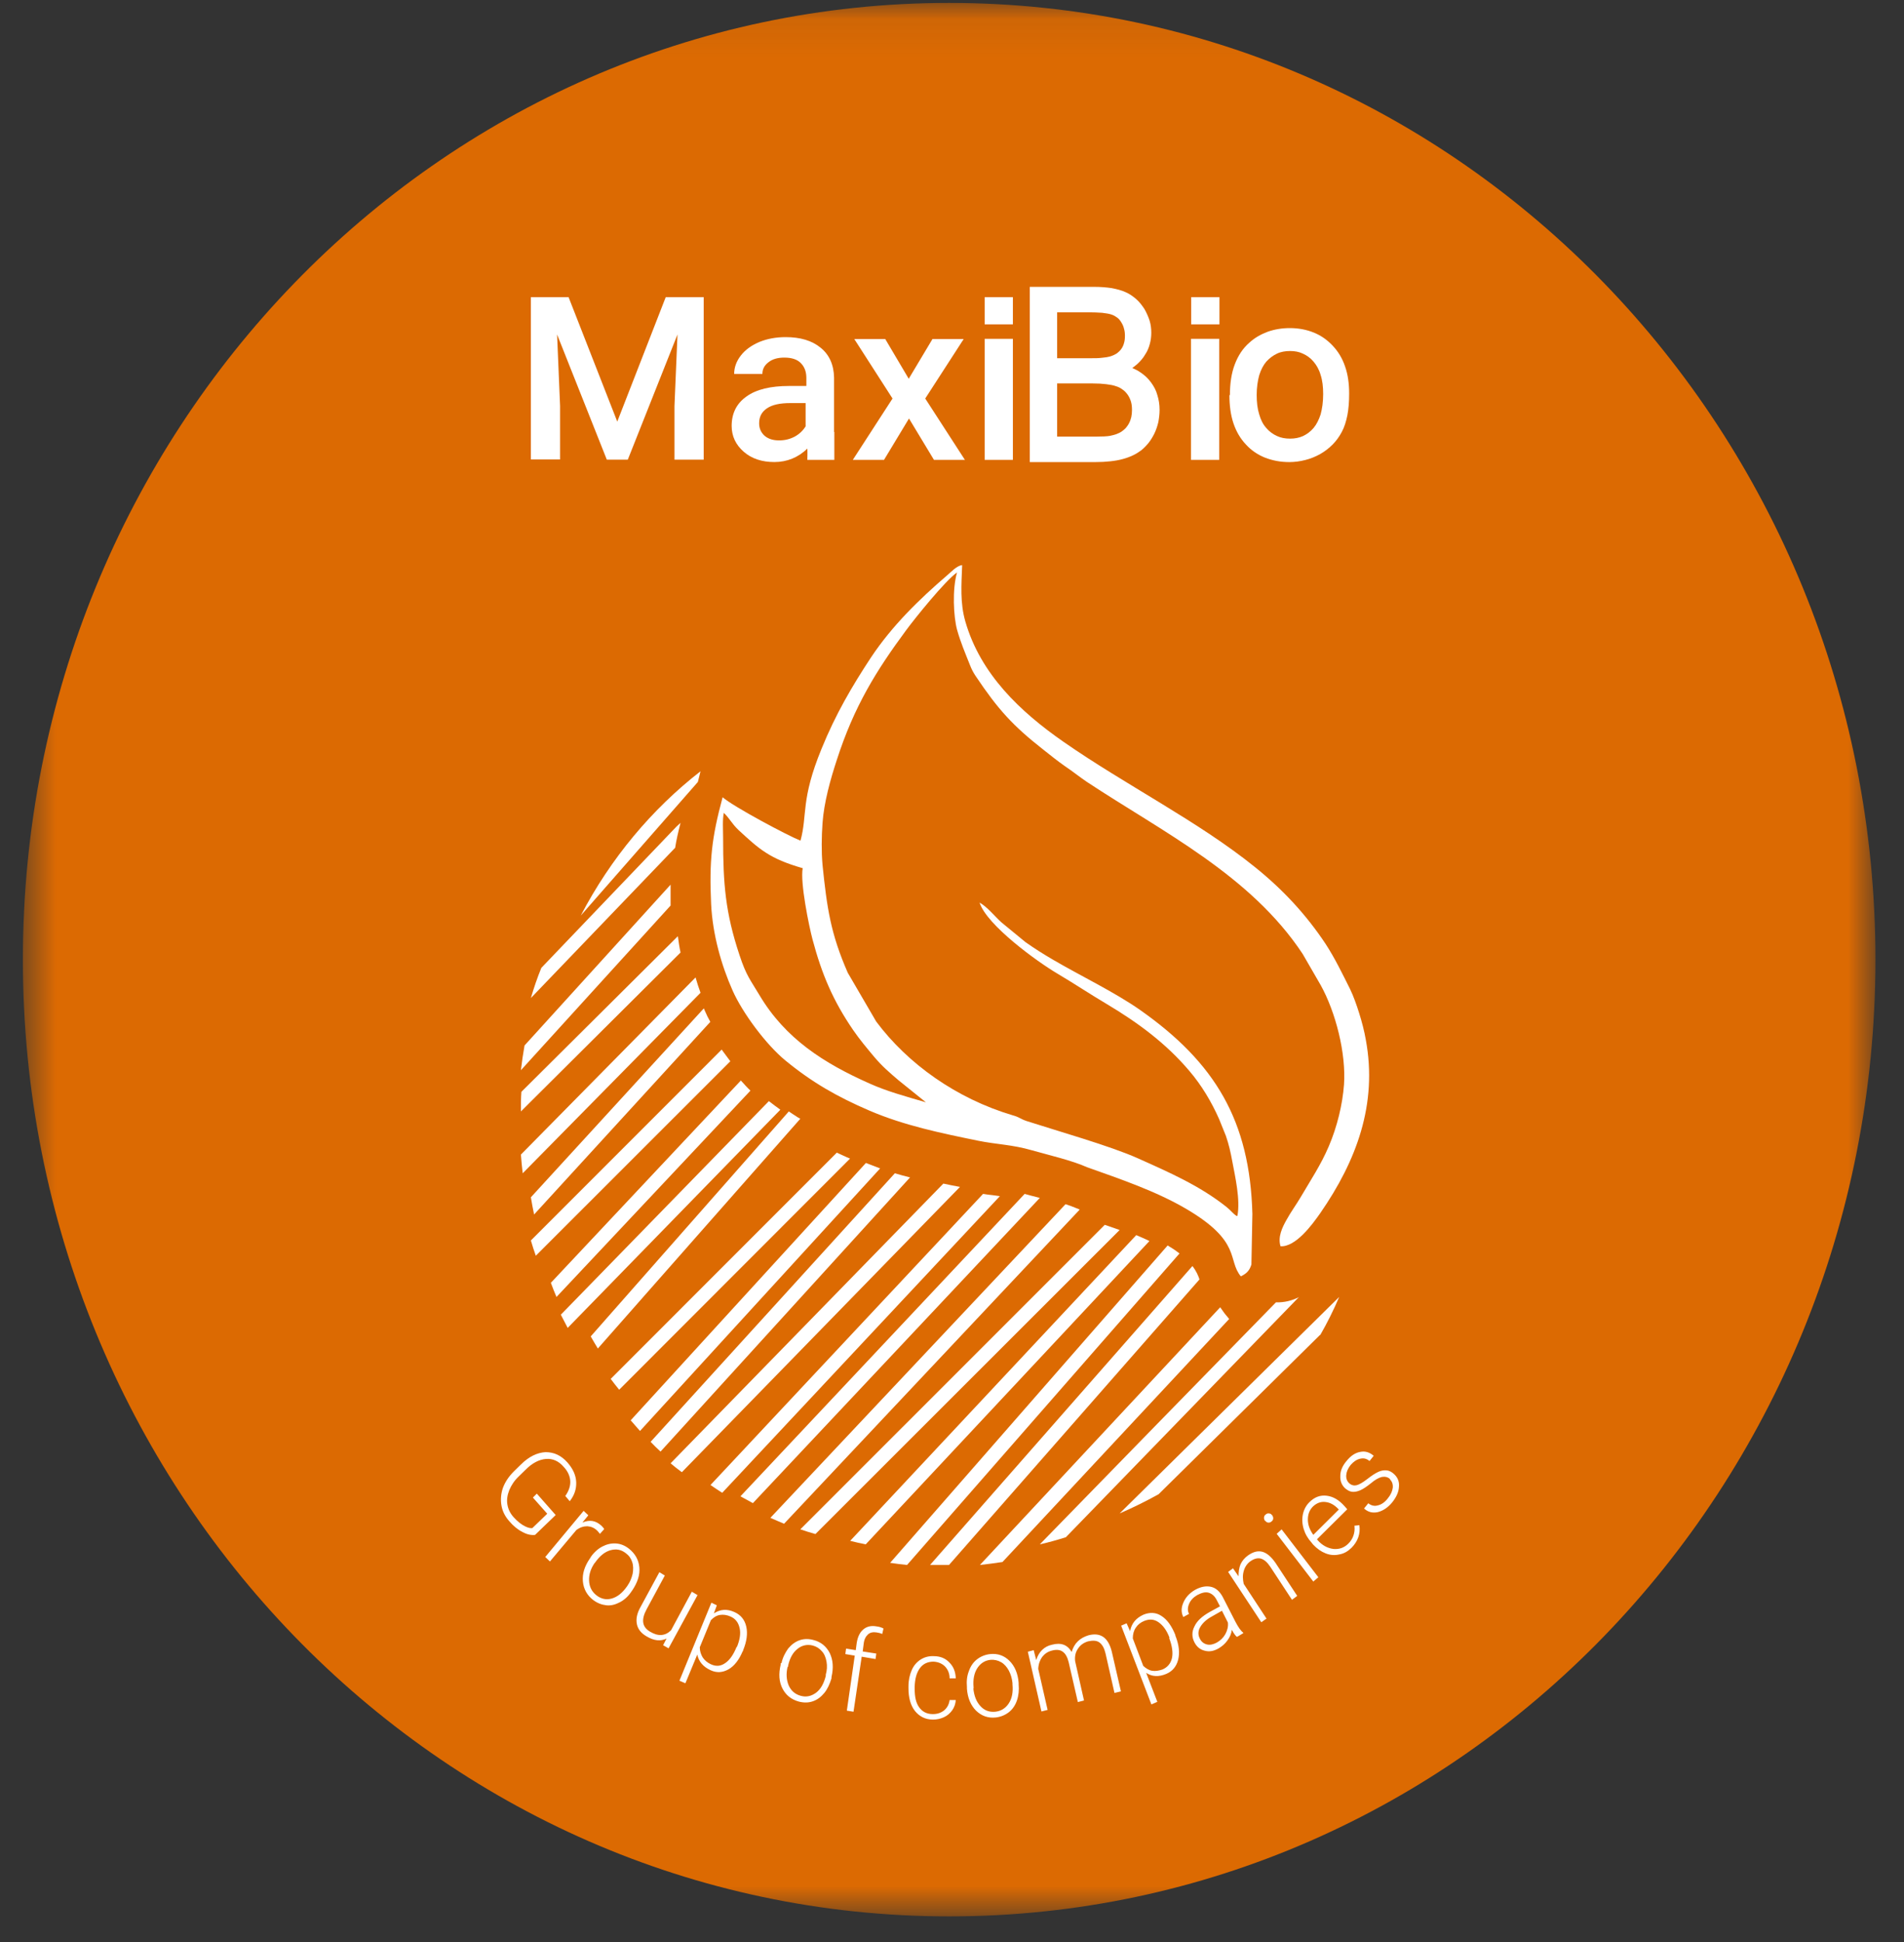 <svg width="51" height="52" viewBox="0 0 51 52" fill="none" xmlns="http://www.w3.org/2000/svg">
<rect x="0" y="0" width="51" height="52" fill="#333333" stroke="none"/>
<mask id="mask0_5_250" style="mask-type:luminance" maskUnits="userSpaceOnUse" x="0" y="0" width="51" height="52">
<path d="M50.231 0.078H0.613V51.31H50.231V0.078Z" fill="white"/>
</mask>
<g mask="url(#mask0_5_250)">
<path fill-rule="evenodd" clip-rule="evenodd" d="M25.424 0.078C39.126 0.078 50.235 11.549 50.235 25.696C50.235 39.843 39.126 51.314 25.424 51.314C11.723 51.314 0.613 39.839 0.613 25.696C0.613 11.553 11.723 0.078 25.424 0.078Z" fill="#DC6A02"/>
</g>
<path d="M14.34 41.098C14.234 41.112 14.121 41.091 13.995 41.021C13.869 40.958 13.749 40.86 13.643 40.734C13.531 40.609 13.458 40.469 13.431 40.308C13.405 40.155 13.418 39.994 13.471 39.84C13.531 39.68 13.624 39.54 13.763 39.4L13.955 39.212C14.167 39.002 14.386 38.897 14.611 38.883C14.837 38.883 15.029 38.967 15.202 39.163C15.348 39.33 15.427 39.505 15.434 39.687C15.441 39.868 15.388 40.036 15.261 40.197L15.142 40.057C15.235 39.924 15.282 39.791 15.275 39.659C15.268 39.526 15.209 39.393 15.096 39.274C14.963 39.121 14.804 39.051 14.625 39.065C14.446 39.079 14.26 39.17 14.074 39.358L13.895 39.533C13.776 39.645 13.697 39.77 13.643 39.896C13.59 40.029 13.57 40.155 13.59 40.28C13.61 40.406 13.663 40.518 13.756 40.623C13.862 40.741 13.969 40.825 14.074 40.874C14.147 40.909 14.207 40.923 14.26 40.916L14.658 40.532L14.274 40.099L14.379 39.994L14.884 40.567L14.333 41.098H14.34ZM16.077 41.077C16.077 41.077 16.031 41.021 15.998 40.986C15.918 40.909 15.832 40.874 15.732 40.867C15.633 40.867 15.54 40.895 15.441 40.965L14.731 41.81L14.605 41.691L15.633 40.455L15.759 40.574L15.6 40.769C15.792 40.685 15.958 40.714 16.11 40.853C16.144 40.888 16.17 40.916 16.184 40.944L16.077 41.063V41.077ZM15.819 41.698C15.905 41.573 16.011 41.475 16.13 41.412C16.25 41.349 16.369 41.321 16.495 41.328C16.621 41.335 16.741 41.384 16.847 41.468C17.012 41.601 17.105 41.761 17.125 41.964C17.145 42.166 17.079 42.369 16.939 42.579L16.919 42.607C16.834 42.739 16.727 42.837 16.608 42.9C16.489 42.963 16.369 42.998 16.243 42.984C16.117 42.97 16.004 42.928 15.891 42.844C15.726 42.718 15.633 42.551 15.613 42.348C15.593 42.139 15.659 41.936 15.799 41.733L15.819 41.705V41.698ZM15.932 41.845C15.819 42.006 15.772 42.166 15.779 42.327C15.786 42.488 15.852 42.62 15.978 42.718C16.104 42.816 16.243 42.844 16.389 42.802C16.535 42.76 16.668 42.656 16.787 42.488L16.807 42.46C16.88 42.355 16.919 42.25 16.946 42.139C16.966 42.027 16.966 41.922 16.933 41.824C16.9 41.726 16.847 41.65 16.76 41.587C16.634 41.489 16.502 41.468 16.349 41.51C16.203 41.552 16.071 41.657 15.951 41.824L15.932 41.852V41.845ZM17.861 43.871C17.696 43.955 17.517 43.934 17.317 43.815C17.172 43.731 17.085 43.62 17.059 43.487C17.032 43.354 17.059 43.2 17.159 43.026L17.662 42.097L17.808 42.187L17.317 43.096C17.172 43.368 17.198 43.564 17.41 43.689C17.63 43.822 17.815 43.808 17.974 43.654L18.531 42.62L18.684 42.711L17.908 44.136L17.762 44.053L17.855 43.871H17.861ZM19.897 44.206C19.798 44.444 19.672 44.605 19.52 44.695C19.36 44.786 19.201 44.8 19.035 44.723C18.836 44.632 18.717 44.493 18.677 44.304L18.359 45.072L18.199 45.003L19.055 42.914L19.201 42.984L19.122 43.2C19.294 43.089 19.473 43.075 19.672 43.165C19.845 43.242 19.95 43.375 19.99 43.557C20.03 43.738 20.004 43.948 19.904 44.192V44.22L19.897 44.206ZM19.738 44.102C19.818 43.906 19.845 43.738 19.811 43.592C19.778 43.445 19.698 43.34 19.566 43.284C19.473 43.242 19.373 43.228 19.287 43.242C19.195 43.256 19.115 43.305 19.042 43.382L18.744 44.108C18.744 44.213 18.777 44.304 18.823 44.381C18.876 44.458 18.949 44.521 19.042 44.563C19.174 44.625 19.3 44.618 19.42 44.535C19.54 44.458 19.645 44.311 19.732 44.094L19.738 44.102ZM20.932 44.535C20.965 44.381 21.032 44.255 21.111 44.143C21.197 44.039 21.297 43.962 21.416 43.92C21.535 43.878 21.662 43.878 21.787 43.913C21.987 43.962 22.132 44.081 22.225 44.262C22.312 44.444 22.331 44.653 22.272 44.905V44.94C22.225 45.093 22.166 45.226 22.08 45.331C21.993 45.436 21.894 45.513 21.774 45.554C21.655 45.596 21.529 45.596 21.396 45.562C21.197 45.506 21.052 45.394 20.959 45.212C20.866 45.031 20.852 44.821 20.912 44.569V44.535H20.932ZM21.098 44.625C21.052 44.814 21.065 44.982 21.125 45.128C21.191 45.275 21.297 45.366 21.45 45.408C21.602 45.45 21.735 45.415 21.86 45.324C21.987 45.226 22.066 45.08 22.119 44.877V44.842C22.153 44.723 22.159 44.605 22.139 44.493C22.119 44.381 22.08 44.283 22.013 44.213C21.947 44.136 21.867 44.087 21.767 44.06C21.622 44.025 21.482 44.053 21.363 44.15C21.237 44.248 21.157 44.395 21.111 44.597V44.632L21.098 44.625ZM22.683 45.806L22.895 44.332L22.643 44.29L22.663 44.143L22.922 44.185L22.948 43.99C22.975 43.822 23.035 43.703 23.128 43.627C23.22 43.55 23.34 43.522 23.485 43.55C23.552 43.557 23.611 43.578 23.665 43.605L23.631 43.752C23.585 43.731 23.532 43.717 23.479 43.71C23.386 43.696 23.306 43.71 23.247 43.766C23.187 43.822 23.147 43.899 23.134 44.018L23.108 44.22L23.472 44.276L23.452 44.423L23.081 44.36L22.862 45.834L22.69 45.806H22.683ZM24.991 45.897C25.11 45.897 25.21 45.862 25.296 45.792C25.375 45.722 25.422 45.631 25.436 45.52H25.601C25.595 45.624 25.561 45.715 25.508 45.792C25.448 45.876 25.375 45.939 25.283 45.981C25.19 46.023 25.097 46.044 24.991 46.044C24.785 46.044 24.626 45.96 24.507 45.813C24.388 45.659 24.334 45.457 24.334 45.205V45.149C24.334 44.989 24.368 44.842 24.42 44.723C24.474 44.597 24.553 44.507 24.659 44.437C24.759 44.374 24.878 44.339 25.011 44.346C25.183 44.346 25.323 44.402 25.428 44.514C25.541 44.625 25.595 44.765 25.601 44.94H25.436C25.436 44.807 25.389 44.702 25.309 44.618C25.23 44.542 25.13 44.5 25.004 44.493C24.852 44.493 24.726 44.549 24.64 44.667C24.553 44.786 24.507 44.947 24.5 45.163V45.219C24.5 45.429 24.533 45.596 24.62 45.715C24.706 45.834 24.825 45.897 24.984 45.897H24.991ZM25.9 45.177C25.886 45.017 25.9 44.877 25.953 44.744C25.999 44.611 26.072 44.507 26.171 44.43C26.271 44.353 26.39 44.304 26.523 44.29C26.728 44.269 26.901 44.332 27.04 44.472C27.18 44.611 27.265 44.807 27.285 45.059V45.1C27.299 45.254 27.285 45.401 27.239 45.533C27.193 45.666 27.12 45.771 27.021 45.848C26.921 45.925 26.801 45.974 26.669 45.988C26.463 46.009 26.291 45.946 26.145 45.806C26.005 45.666 25.919 45.471 25.9 45.219V45.184V45.177ZM26.072 45.212C26.092 45.408 26.151 45.562 26.258 45.68C26.364 45.799 26.496 45.848 26.655 45.834C26.808 45.82 26.934 45.743 27.021 45.61C27.107 45.478 27.14 45.31 27.12 45.1V45.066C27.107 44.94 27.073 44.828 27.021 44.73C26.967 44.632 26.901 44.556 26.815 44.507C26.728 44.458 26.636 44.437 26.536 44.444C26.384 44.458 26.264 44.535 26.178 44.667C26.092 44.8 26.059 44.975 26.078 45.177V45.212H26.072ZM27.69 44.192L27.756 44.451C27.79 44.339 27.843 44.248 27.915 44.178C27.988 44.108 28.075 44.06 28.181 44.039C28.42 43.976 28.592 44.039 28.705 44.234C28.738 44.122 28.791 44.025 28.871 43.948C28.95 43.871 29.043 43.822 29.156 43.787C29.481 43.703 29.686 43.85 29.779 44.22L30.025 45.289L29.852 45.331L29.613 44.276C29.581 44.136 29.527 44.039 29.454 43.983C29.381 43.927 29.282 43.92 29.149 43.948C29.03 43.983 28.937 44.046 28.871 44.15C28.804 44.248 28.785 44.36 28.798 44.479L29.036 45.533L28.871 45.575L28.625 44.507C28.592 44.374 28.539 44.276 28.466 44.227C28.393 44.171 28.287 44.164 28.168 44.199C28.061 44.227 27.982 44.283 27.915 44.367C27.856 44.451 27.816 44.556 27.81 44.688L28.061 45.785L27.896 45.827L27.531 44.227L27.69 44.185V44.192ZM31.491 43.815C31.583 44.053 31.603 44.262 31.557 44.444C31.51 44.625 31.404 44.751 31.239 44.821C31.039 44.905 30.86 44.898 30.701 44.793L31 45.569L30.841 45.638L30.031 43.529L30.177 43.466L30.27 43.675C30.31 43.466 30.429 43.326 30.628 43.235C30.801 43.165 30.966 43.172 31.112 43.27C31.265 43.368 31.384 43.536 31.483 43.78V43.801L31.491 43.815ZM31.325 43.85C31.252 43.654 31.152 43.522 31.033 43.438C30.914 43.354 30.787 43.347 30.648 43.403C30.548 43.445 30.476 43.501 30.423 43.584C30.369 43.661 30.343 43.759 30.343 43.871L30.622 44.605C30.695 44.674 30.774 44.723 30.86 44.737C30.946 44.751 31.039 44.737 31.139 44.702C31.271 44.646 31.358 44.542 31.391 44.402C31.424 44.255 31.398 44.074 31.318 43.864L31.325 43.85ZM33.129 43.829C33.089 43.794 33.042 43.731 32.996 43.64C32.983 43.745 32.943 43.836 32.876 43.927C32.817 44.011 32.737 44.081 32.644 44.136C32.512 44.213 32.386 44.234 32.266 44.199C32.147 44.171 32.054 44.094 31.994 43.976C31.921 43.836 31.921 43.689 31.994 43.55C32.061 43.403 32.2 43.277 32.399 43.165L32.678 43.012L32.591 42.844C32.538 42.739 32.465 42.676 32.379 42.648C32.286 42.62 32.187 42.648 32.067 42.711C31.961 42.774 31.889 42.851 31.849 42.949C31.808 43.047 31.808 43.138 31.849 43.214L31.696 43.298C31.636 43.179 31.636 43.054 31.696 42.914C31.756 42.774 31.855 42.663 32.008 42.572C32.16 42.488 32.299 42.46 32.432 42.488C32.565 42.516 32.664 42.607 32.744 42.746L33.095 43.431C33.169 43.571 33.235 43.668 33.301 43.717V43.731L33.149 43.822L33.129 43.829ZM32.591 43.983C32.691 43.927 32.77 43.85 32.824 43.752C32.876 43.654 32.903 43.55 32.89 43.445L32.731 43.13L32.459 43.284C32.306 43.368 32.206 43.466 32.147 43.571C32.087 43.675 32.087 43.78 32.14 43.878C32.18 43.962 32.246 44.011 32.326 44.032C32.412 44.053 32.499 44.032 32.591 43.983ZM33.016 41.978L33.175 42.208C33.175 42.09 33.188 41.985 33.228 41.887C33.274 41.789 33.341 41.712 33.427 41.65C33.566 41.552 33.692 41.517 33.818 41.552C33.938 41.587 34.05 41.684 34.163 41.845L34.747 42.732L34.607 42.837L34.024 41.95C33.944 41.831 33.865 41.761 33.772 41.733C33.686 41.712 33.593 41.733 33.486 41.81C33.401 41.873 33.341 41.964 33.314 42.069C33.281 42.181 33.288 42.292 33.314 42.411L33.924 43.34L33.785 43.438L32.896 42.09L33.029 41.992L33.016 41.978ZM33.885 40.727C33.885 40.727 33.851 40.672 33.858 40.637C33.858 40.602 33.872 40.574 33.904 40.553C33.931 40.525 33.964 40.518 33.997 40.525C34.031 40.525 34.05 40.546 34.077 40.574C34.097 40.602 34.104 40.63 34.104 40.658C34.104 40.693 34.084 40.72 34.057 40.741C34.031 40.762 33.997 40.776 33.971 40.769C33.938 40.769 33.911 40.748 33.891 40.72L33.885 40.727ZM35.31 42.236L35.178 42.348L34.197 41.07L34.329 40.951L35.31 42.229V42.236ZM36.206 41.44C36.106 41.538 36 41.601 35.874 41.622C35.755 41.65 35.629 41.642 35.509 41.594C35.384 41.545 35.277 41.468 35.171 41.356L35.132 41.307C35.025 41.188 34.959 41.07 34.919 40.937C34.879 40.804 34.873 40.672 34.899 40.546C34.926 40.42 34.986 40.308 35.072 40.224C35.211 40.085 35.364 40.029 35.536 40.05C35.709 40.071 35.867 40.162 36.02 40.336L36.087 40.413L35.277 41.216L35.297 41.244C35.416 41.377 35.556 41.454 35.715 41.475C35.867 41.489 36 41.447 36.113 41.335C36.179 41.272 36.226 41.196 36.252 41.119C36.279 41.042 36.292 40.951 36.279 40.853L36.412 40.839C36.444 41.07 36.372 41.272 36.199 41.447L36.206 41.44ZM35.171 40.336C35.078 40.427 35.032 40.546 35.032 40.685C35.032 40.825 35.078 40.958 35.178 41.098L35.861 40.42L35.848 40.406C35.742 40.294 35.629 40.231 35.503 40.218C35.377 40.203 35.271 40.245 35.171 40.336ZM37.24 39.61C37.174 39.547 37.101 39.533 37.015 39.547C36.929 39.568 36.829 39.624 36.723 39.715C36.61 39.805 36.517 39.868 36.438 39.903C36.358 39.938 36.285 39.952 36.219 39.945C36.153 39.938 36.093 39.903 36.033 39.854C35.941 39.77 35.894 39.659 35.901 39.519C35.901 39.379 35.961 39.246 36.067 39.121C36.179 38.981 36.305 38.897 36.438 38.876C36.571 38.848 36.69 38.89 36.796 38.981L36.683 39.121C36.61 39.058 36.531 39.037 36.438 39.058C36.339 39.079 36.259 39.135 36.179 39.225C36.106 39.316 36.067 39.407 36.06 39.498C36.053 39.589 36.08 39.659 36.139 39.715C36.199 39.77 36.266 39.784 36.332 39.77C36.398 39.756 36.498 39.701 36.624 39.603C36.749 39.505 36.849 39.442 36.929 39.407C37.008 39.372 37.081 39.365 37.148 39.372C37.214 39.379 37.28 39.414 37.34 39.47C37.439 39.561 37.486 39.673 37.472 39.812C37.466 39.952 37.399 40.092 37.294 40.224C37.174 40.371 37.042 40.455 36.902 40.49C36.763 40.518 36.644 40.49 36.537 40.392L36.65 40.252C36.73 40.315 36.816 40.336 36.909 40.308C37.002 40.287 37.094 40.224 37.174 40.12C37.254 40.022 37.294 39.931 37.307 39.833C37.313 39.735 37.287 39.666 37.227 39.61H37.24Z" fill="white"/>
<path fill-rule="evenodd" clip-rule="evenodd" d="M18.693 20.938L15.556 24.516C16.357 22.983 17.46 21.665 18.764 20.652L18.693 20.938Z" fill="white"/>
<path fill-rule="evenodd" clip-rule="evenodd" d="M18.076 22.709L14.22 26.724C14.3 26.448 14.393 26.179 14.5 25.916L18.116 22.137L18.229 22.032C18.169 22.269 18.116 22.492 18.083 22.709" fill="white"/>
<path fill-rule="evenodd" clip-rule="evenodd" d="M17.962 24.247L13.953 28.656C13.978 28.435 14.011 28.214 14.05 27.994L17.962 23.688C17.962 23.867 17.962 24.047 17.962 24.247Z" fill="white"/>
<path fill-rule="evenodd" clip-rule="evenodd" d="M18.229 25.505L13.953 29.76V29.748C13.953 29.577 13.953 29.406 13.966 29.235L18.157 25.068C18.177 25.214 18.196 25.36 18.229 25.505Z" fill="white"/>
<path fill-rule="evenodd" clip-rule="evenodd" d="M18.764 26.583L14.001 31.416C13.98 31.251 13.966 31.08 13.953 30.915L18.631 26.172C18.673 26.316 18.715 26.453 18.764 26.583Z" fill="white"/>
<path fill-rule="evenodd" clip-rule="evenodd" d="M19.025 27.363L14.306 32.52C14.273 32.366 14.246 32.213 14.22 32.059L18.853 27L18.879 27.063C18.919 27.16 18.972 27.265 19.031 27.37" fill="white"/>
<path fill-rule="evenodd" clip-rule="evenodd" d="M19.566 28.413L14.352 33.624C14.303 33.49 14.262 33.356 14.22 33.215L19.33 28.104C19.406 28.205 19.482 28.312 19.559 28.413" fill="white"/>
<path fill-rule="evenodd" clip-rule="evenodd" d="M20.101 29.203L14.906 34.728C14.853 34.599 14.8 34.478 14.755 34.349L19.844 28.932C19.93 29.027 20.015 29.122 20.101 29.203Z" fill="white"/>
<path fill-rule="evenodd" clip-rule="evenodd" d="M20.902 29.714L15.206 35.556C15.145 35.441 15.083 35.319 15.022 35.203L20.595 29.484C20.697 29.565 20.8 29.64 20.902 29.714Z" fill="white"/>
<path fill-rule="evenodd" clip-rule="evenodd" d="M21.437 29.956L16.014 36.108C15.947 36 15.885 35.892 15.823 35.784L21.129 29.76C21.209 29.814 21.289 29.868 21.375 29.922L21.437 29.956Z" fill="white"/>
<path fill-rule="evenodd" clip-rule="evenodd" d="M22.767 31.025L16.585 37.212C16.505 37.115 16.431 37.019 16.358 36.922L22.414 30.864C22.534 30.916 22.647 30.974 22.773 31.025" fill="white"/>
<path fill-rule="evenodd" clip-rule="evenodd" d="M23.575 31.286L17.143 38.316C17.057 38.219 16.978 38.128 16.893 38.031L23.194 31.14C23.319 31.189 23.444 31.237 23.575 31.286Z" fill="white"/>
<path fill-rule="evenodd" clip-rule="evenodd" d="M24.377 31.526L17.693 38.868C17.602 38.785 17.511 38.696 17.427 38.607L23.969 31.416C24.105 31.457 24.235 31.492 24.371 31.526" fill="white"/>
<path fill-rule="evenodd" clip-rule="evenodd" d="M25.707 31.788L18.264 39.42C18.161 39.345 18.058 39.264 17.962 39.182L25.268 31.692C25.419 31.726 25.563 31.753 25.714 31.781" fill="white"/>
<path fill-rule="evenodd" clip-rule="evenodd" d="M26.783 32.028L19.345 39.972C19.24 39.904 19.136 39.837 19.031 39.763L26.332 31.968C26.417 31.981 26.502 31.995 26.587 32.002C26.652 32.008 26.718 32.022 26.776 32.028" fill="white"/>
<path fill-rule="evenodd" clip-rule="evenodd" d="M27.852 32.076L20.167 40.248C20.056 40.187 19.945 40.126 19.833 40.066L27.446 31.968C27.544 31.995 27.656 32.028 27.773 32.055L27.852 32.076Z" fill="white"/>
<path fill-rule="evenodd" clip-rule="evenodd" d="M28.921 32.388L21.002 40.8C20.875 40.745 20.755 40.697 20.635 40.642L28.541 32.244C28.648 32.278 28.741 32.313 28.821 32.347L28.874 32.367L28.921 32.388Z" fill="white"/>
<path fill-rule="evenodd" clip-rule="evenodd" d="M29.99 32.935L21.842 41.076C21.704 41.036 21.567 40.996 21.437 40.95L29.592 32.796C29.723 32.842 29.86 32.889 29.99 32.935Z" fill="white"/>
<path fill-rule="evenodd" clip-rule="evenodd" d="M30.786 33.233L23.189 41.352C23.046 41.325 22.91 41.292 22.773 41.258L30.435 33.072C30.558 33.126 30.676 33.173 30.792 33.233" fill="white"/>
<path fill-rule="evenodd" clip-rule="evenodd" d="M31.594 33.563L24.296 41.904C24.147 41.89 23.992 41.868 23.843 41.847L31.277 33.348L31.309 33.37C31.419 33.434 31.51 33.498 31.594 33.563Z" fill="white"/>
<path fill-rule="evenodd" clip-rule="evenodd" d="M32.129 34.258L25.42 41.904C25.342 41.904 25.264 41.904 25.179 41.904C25.088 41.904 25.003 41.904 24.912 41.904L31.94 33.9C32.05 34.043 32.096 34.158 32.129 34.258Z" fill="white"/>
<path fill-rule="evenodd" clip-rule="evenodd" d="M32.931 35.31L26.852 41.825C26.653 41.854 26.454 41.882 26.248 41.904L32.684 35.004C32.718 35.054 32.759 35.111 32.8 35.167L32.924 35.317L32.931 35.31Z" fill="white"/>
<path fill-rule="evenodd" clip-rule="evenodd" d="M34.795 34.728L28.549 41.162C28.319 41.234 28.089 41.299 27.852 41.352C29.958 39.19 32.07 37.028 34.177 34.872C34.4 34.879 34.611 34.826 34.802 34.728" fill="white"/>
<path fill-rule="evenodd" clip-rule="evenodd" d="M35.359 35.743L31.034 40.01C30.698 40.196 30.347 40.37 29.99 40.524L35.871 34.728C35.723 35.075 35.554 35.416 35.366 35.743" fill="white"/>
<path fill-rule="evenodd" clip-rule="evenodd" d="M33.146 32.553C33.225 32.12 33.087 31.518 33.008 31.099C32.962 30.849 32.916 30.646 32.837 30.416L32.654 29.963C32.45 29.503 32.188 29.063 31.86 28.678C31.23 27.934 30.476 27.379 29.636 26.879C29.19 26.615 28.776 26.338 28.33 26.074C27.779 25.75 26.428 24.769 26.238 24.167C26.461 24.296 26.638 24.532 26.828 24.701L27.471 25.229C27.734 25.412 27.924 25.533 28.213 25.702C28.941 26.128 29.859 26.568 30.535 27.041C32.549 28.455 33.48 30.01 33.546 32.505L33.52 33.858C33.467 34.041 33.362 34.115 33.237 34.176C32.87 33.736 33.27 33.249 31.775 32.37C30.955 31.89 30.01 31.572 29.118 31.254C28.711 31.072 28.121 30.937 27.642 30.801C27.104 30.646 26.703 30.646 26.198 30.544C25.208 30.341 24.224 30.139 23.292 29.74C22.426 29.368 21.751 28.982 21.035 28.394C20.51 27.961 19.887 27.116 19.625 26.527C19.323 25.851 19.087 25.019 19.048 24.208C18.995 23.058 19.061 22.436 19.356 21.347C19.638 21.597 21.114 22.382 21.442 22.51C21.632 21.814 21.442 21.422 22.006 20.049C22.38 19.129 22.82 18.378 23.332 17.601C23.896 16.755 24.617 16.052 25.372 15.403C25.477 15.315 25.628 15.146 25.772 15.132C25.752 15.66 25.713 16.14 25.857 16.64C26.264 18.054 27.327 19.055 28.481 19.859C30.141 21.016 32.096 21.99 33.618 23.22C34.359 23.816 34.983 24.485 35.508 25.276C35.763 25.669 35.953 26.067 36.164 26.487C36.256 26.676 36.341 26.92 36.406 27.129C36.479 27.359 36.544 27.609 36.584 27.839C36.905 29.57 36.328 31.092 35.363 32.485C35.14 32.803 34.707 33.391 34.3 33.371C34.222 33.121 34.347 32.864 34.458 32.668C34.576 32.451 34.727 32.248 34.845 32.046C35.107 31.599 35.383 31.187 35.593 30.693C35.816 30.172 35.96 29.577 36 29.043C36.059 28.204 35.777 27.102 35.376 26.379L34.891 25.54C33.493 23.43 31.138 22.274 29.111 20.935C28.901 20.793 28.737 20.657 28.534 20.522C28.33 20.38 28.147 20.231 27.95 20.076C27.13 19.433 26.736 19.001 26.133 18.101C26.073 18.013 26.021 17.912 25.982 17.81C25.851 17.479 25.733 17.209 25.634 16.857C25.542 16.512 25.503 15.788 25.634 15.329C25.319 15.545 24.493 16.573 24.27 16.877C23.476 17.952 22.879 18.906 22.413 20.353C22.242 20.874 22.072 21.482 22.032 22.037C22.006 22.409 22 22.794 22.032 23.16C22.151 24.316 22.249 24.999 22.708 26.047L23.469 27.352C24.316 28.488 25.621 29.415 27.117 29.861C27.314 29.915 27.32 29.956 27.497 30.017C28.317 30.281 29.741 30.686 30.469 31.011C31.316 31.39 32.135 31.748 32.85 32.316C32.962 32.404 33.034 32.505 33.126 32.56M19.388 21.767C19.349 21.936 19.369 22.247 19.369 22.429C19.369 23.667 19.428 24.431 19.808 25.574C19.992 26.135 20.104 26.243 20.34 26.642C21.035 27.812 22.065 28.468 23.299 29.016C23.752 29.219 24.244 29.354 24.801 29.516L24.079 28.935C23.824 28.718 23.633 28.556 23.41 28.292C23.213 28.056 23.03 27.839 22.853 27.582C22.315 26.798 22.013 26.088 21.764 25.154C21.672 24.81 21.429 23.633 21.501 23.247C20.609 22.991 20.34 22.74 19.776 22.22C19.599 22.05 19.546 21.915 19.382 21.76L19.388 21.767Z" fill="white"/>
<path d="M15.23 7.957L16.534 11.289L17.832 7.957H18.849V12.308H18.066V10.877L18.147 8.956L16.816 12.308H16.254L14.922 8.956L15.002 10.87V12.302H14.22V7.957H15.236H15.23ZM24.341 10.142L24.977 9.078H25.813L24.783 10.671L25.846 12.314H25.017L24.348 11.206L23.679 12.314H22.843L23.907 10.671L22.883 9.078H23.712L24.341 10.142ZM27.131 12.314H26.375V9.072H27.131V12.308V12.314ZM32.657 12.314H31.901V9.072H32.657V12.308V12.314ZM22.341 11.567V10.11C22.334 9.768 22.214 9.497 21.98 9.31C21.746 9.117 21.431 9.027 21.044 9.027C20.782 9.027 20.548 9.072 20.341 9.156C20.133 9.246 19.966 9.362 19.846 9.517C19.725 9.671 19.665 9.839 19.665 10.013H20.421C20.421 9.884 20.475 9.781 20.588 9.697C20.695 9.613 20.836 9.575 21.01 9.575C21.21 9.575 21.358 9.626 21.451 9.723C21.552 9.826 21.599 9.955 21.599 10.123V10.335H21.137C20.642 10.335 20.261 10.426 20 10.613C19.732 10.8 19.598 11.064 19.598 11.405C19.598 11.676 19.706 11.908 19.92 12.095C20.133 12.282 20.408 12.372 20.742 12.372C21.077 12.372 21.384 12.25 21.625 12.011C21.632 12.153 21.625 12.243 21.625 12.314H22.348V11.567H22.341ZM21.585 11.405C21.518 11.521 21.418 11.618 21.291 11.689C21.157 11.76 21.023 11.792 20.869 11.792C20.709 11.792 20.582 11.754 20.482 11.67C20.388 11.586 20.334 11.476 20.334 11.335C20.334 11.16 20.401 11.031 20.542 10.935C20.682 10.838 20.89 10.793 21.17 10.793H21.579V11.405H21.585ZM26.375 8.685H27.131V7.957H26.375V8.685ZM31.907 8.685H32.664V7.957H31.907V8.685Z" fill="white"/>
<path d="M28.316 11.691H29.342C29.525 11.691 29.655 11.684 29.727 11.671C29.793 11.657 29.851 11.644 29.904 11.624C29.956 11.604 30.001 11.584 30.041 11.557C30.08 11.53 30.119 11.497 30.152 11.464C30.184 11.424 30.217 11.383 30.243 11.33C30.269 11.283 30.289 11.223 30.302 11.169C30.315 11.109 30.321 11.049 30.321 10.982C30.321 10.902 30.315 10.829 30.296 10.762C30.276 10.695 30.25 10.635 30.21 10.575C30.171 10.521 30.126 10.468 30.073 10.434C30.021 10.394 29.962 10.361 29.891 10.341C29.819 10.314 29.733 10.301 29.629 10.287C29.525 10.274 29.407 10.267 29.264 10.267H28.316V11.691ZM28.316 9.592H29.198C29.329 9.592 29.433 9.592 29.525 9.579C29.616 9.572 29.681 9.559 29.733 9.545C29.799 9.525 29.858 9.499 29.91 9.465C29.956 9.432 30.001 9.392 30.034 9.345C30.067 9.298 30.093 9.245 30.106 9.191C30.126 9.131 30.132 9.064 30.132 8.991C30.132 8.924 30.126 8.857 30.106 8.797C30.093 8.737 30.067 8.683 30.034 8.63C30.001 8.576 29.969 8.536 29.923 8.503C29.877 8.469 29.831 8.443 29.773 8.423C29.714 8.402 29.629 8.389 29.525 8.376C29.42 8.369 29.283 8.362 29.126 8.362H28.316V9.592ZM27.584 12.299V7.681H29.309C29.479 7.681 29.636 7.694 29.773 7.714C29.916 7.741 30.041 7.774 30.145 7.821C30.256 7.868 30.348 7.935 30.433 8.008C30.518 8.082 30.589 8.175 30.655 8.275C30.713 8.376 30.759 8.483 30.792 8.583C30.825 8.69 30.838 8.797 30.838 8.91C30.838 9.011 30.825 9.118 30.798 9.211C30.772 9.311 30.733 9.405 30.674 9.492C30.622 9.585 30.55 9.666 30.472 9.739C30.426 9.779 30.381 9.819 30.328 9.853C30.406 9.886 30.485 9.926 30.55 9.973C30.661 10.047 30.753 10.133 30.831 10.24C30.909 10.347 30.968 10.454 31.001 10.581C31.04 10.702 31.06 10.835 31.06 10.976C31.06 11.089 31.046 11.196 31.027 11.303C31.001 11.41 30.968 11.51 30.923 11.604C30.877 11.697 30.825 11.784 30.766 11.858C30.707 11.931 30.641 11.998 30.576 12.052C30.504 12.105 30.433 12.152 30.348 12.192C30.263 12.232 30.171 12.266 30.073 12.292C29.976 12.319 29.864 12.339 29.74 12.352C29.616 12.366 29.486 12.373 29.342 12.373H27.584V12.299Z" fill="white"/>
<path d="M33.661 10.565C33.661 10.772 33.681 10.944 33.729 11.096C33.77 11.241 33.831 11.365 33.92 11.462C34.002 11.558 34.098 11.627 34.207 11.676C34.309 11.724 34.425 11.745 34.555 11.745C34.684 11.745 34.794 11.724 34.903 11.676C35.005 11.627 35.101 11.558 35.183 11.462C35.265 11.365 35.326 11.241 35.374 11.096C35.415 10.944 35.442 10.765 35.442 10.551C35.442 10.358 35.422 10.185 35.374 10.04C35.333 9.896 35.265 9.778 35.183 9.682C35.101 9.585 35.005 9.516 34.896 9.468C34.794 9.419 34.678 9.399 34.555 9.399C34.432 9.399 34.309 9.419 34.207 9.468C34.105 9.516 34.009 9.585 33.92 9.682C33.838 9.778 33.777 9.896 33.729 10.047C33.688 10.199 33.661 10.372 33.661 10.579M32.944 10.579C32.944 10.268 32.985 9.992 33.074 9.758C33.163 9.523 33.292 9.323 33.47 9.171C33.613 9.04 33.777 8.95 33.961 8.881C34.139 8.819 34.337 8.785 34.548 8.785C34.78 8.785 34.992 8.826 35.183 8.902C35.374 8.978 35.545 9.095 35.695 9.254C35.845 9.413 35.954 9.592 36.029 9.813C36.104 10.027 36.138 10.268 36.138 10.537C36.138 10.751 36.124 10.944 36.091 11.117C36.056 11.289 36.009 11.441 35.941 11.565C35.872 11.696 35.79 11.807 35.695 11.903C35.599 12 35.483 12.09 35.36 12.159C35.237 12.228 35.101 12.283 34.964 12.317C34.828 12.352 34.684 12.373 34.534 12.373C34.295 12.373 34.084 12.331 33.886 12.255C33.695 12.179 33.518 12.062 33.374 11.903C33.224 11.745 33.115 11.558 33.04 11.338C32.965 11.117 32.931 10.861 32.931 10.579H32.944Z" fill="white"/>
</svg>
